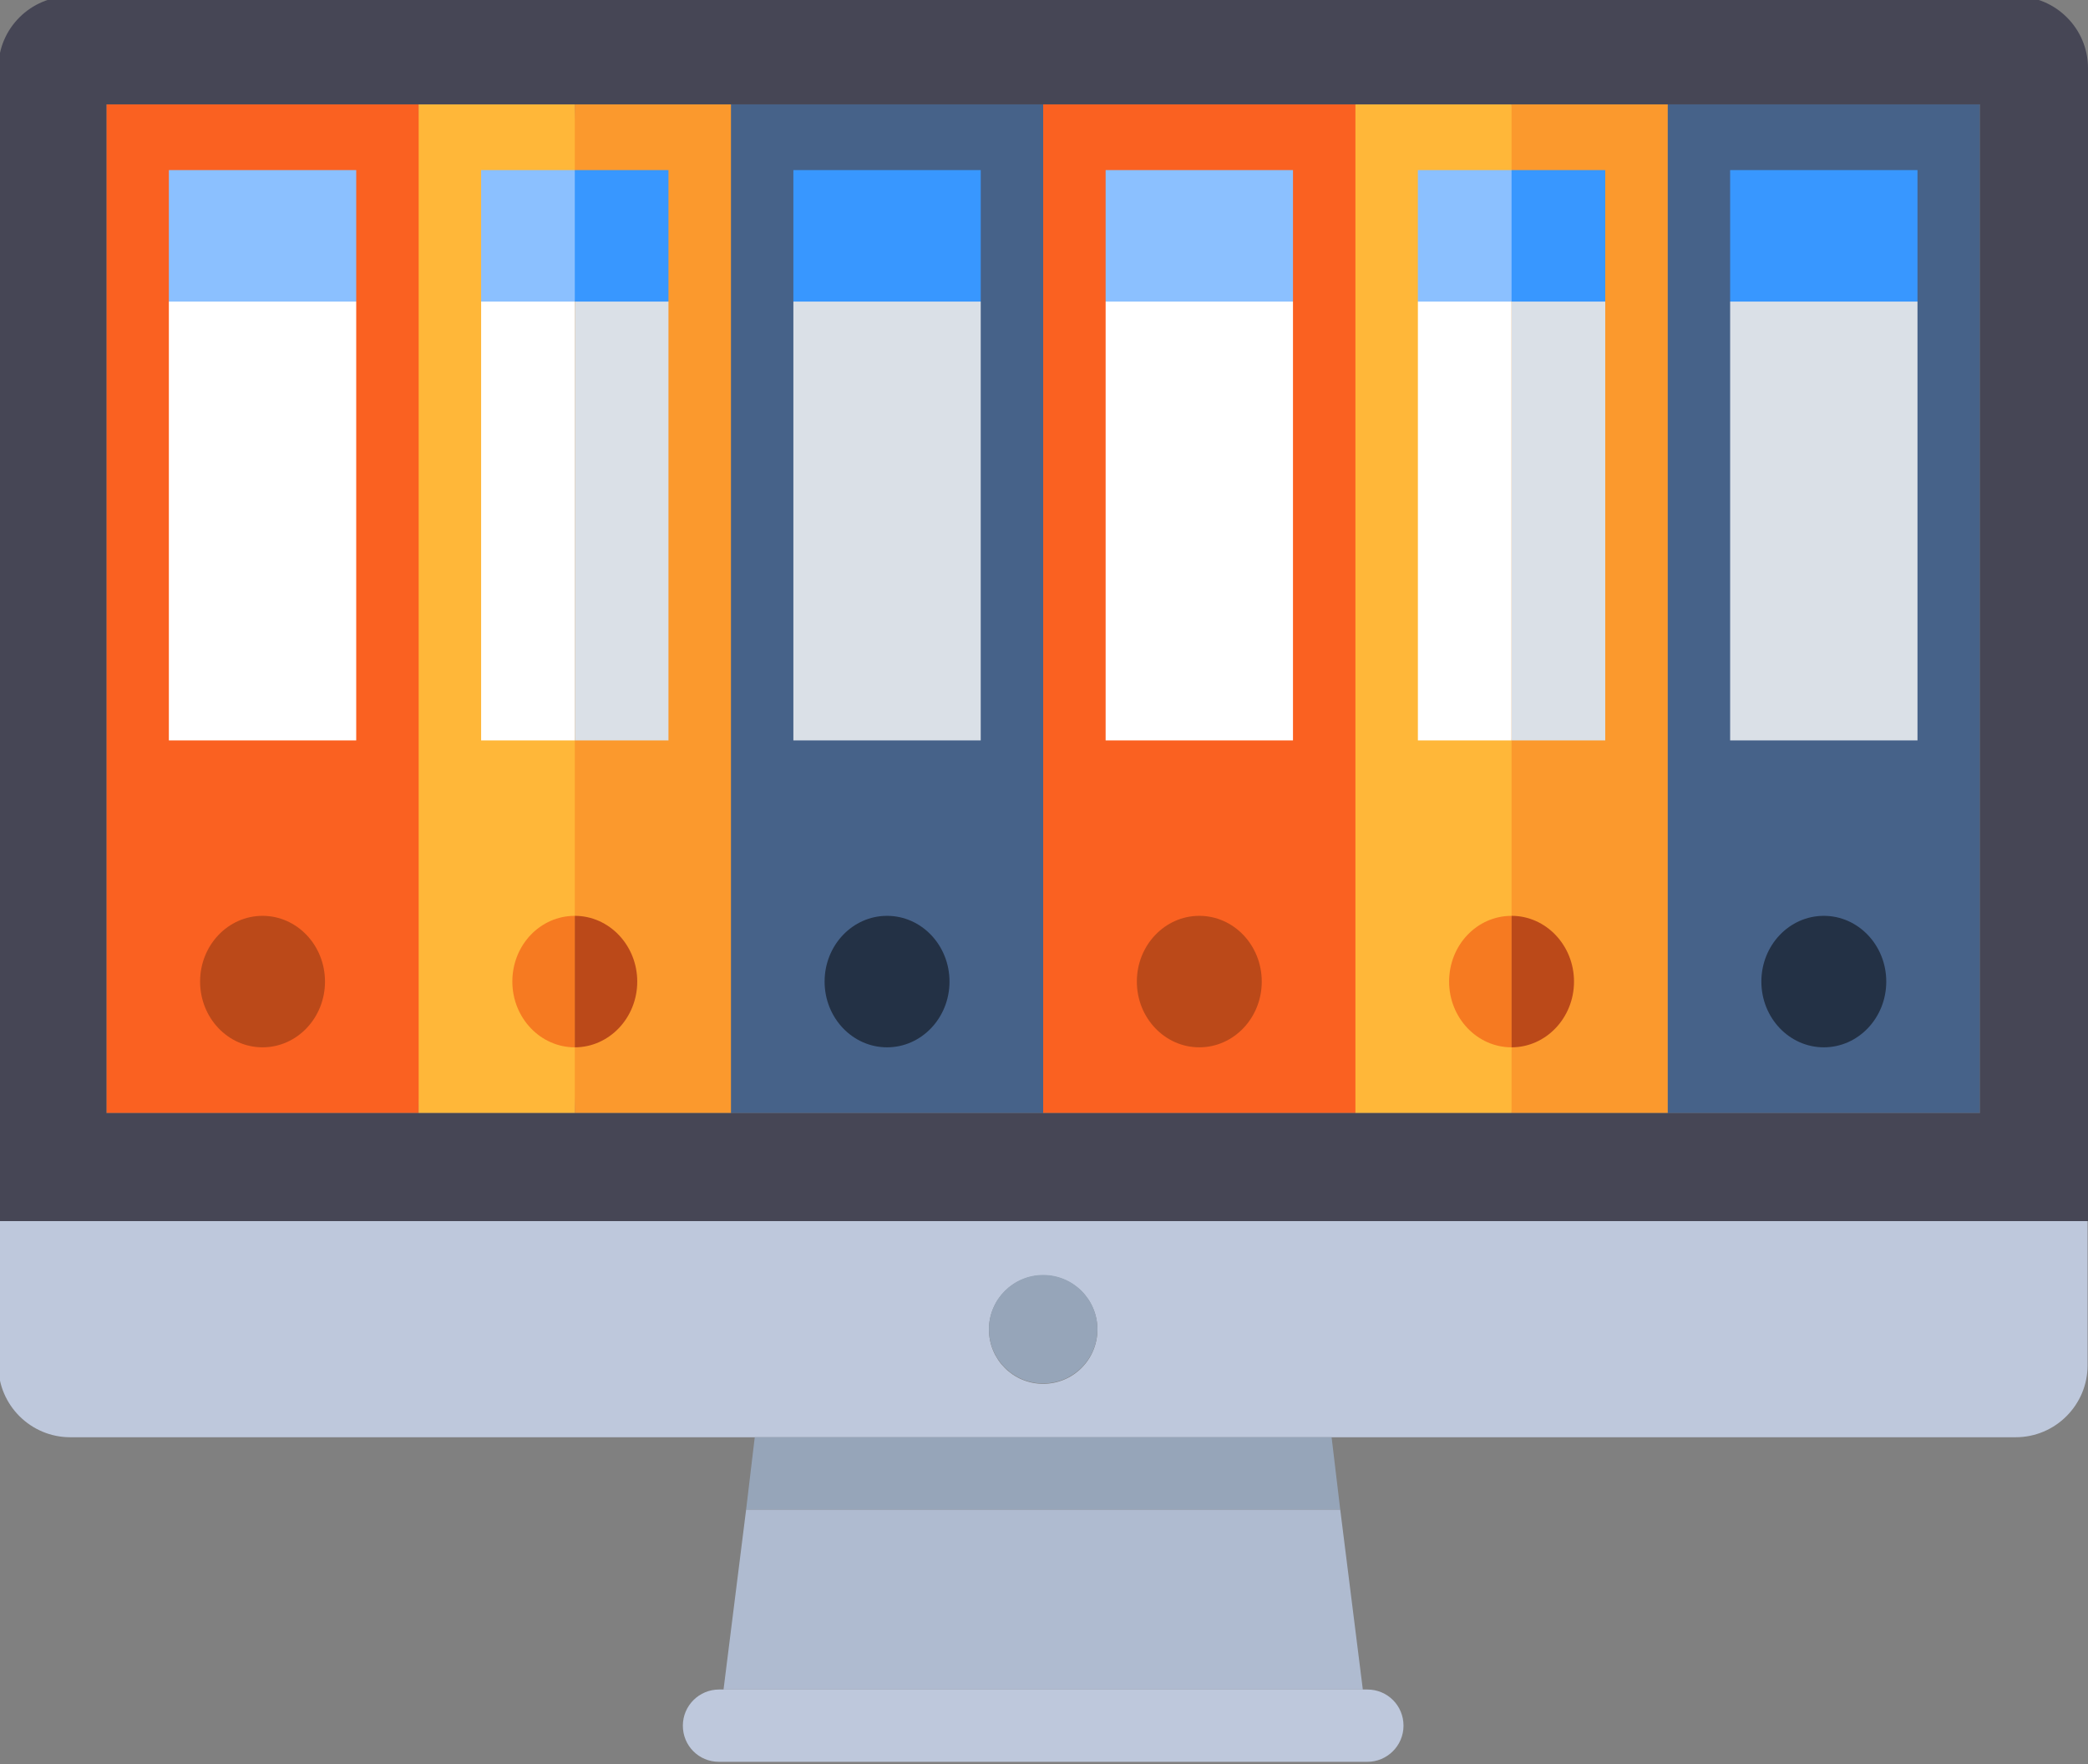 <?xml version="1.0" encoding="utf-8"?>
<!-- Generator: Adobe Illustrator 19.2.1, SVG Export Plug-In . SVG Version: 6.00 Build 0)  -->
<svg version="1.1" id="Layer_1" xmlns="http://www.w3.org/2000/svg" xmlns:xlink="http://www.w3.org/1999/xlink" x="0px" y="0px"
	 viewBox="0 0 508.2 429.4" style="enable-background:new 0 0 508.2 429.4;" xml:space="preserve">
<rect x="0" y="0" width="508.2" height="429.4" fill="#808080" stroke="none"/>
<style type="text/css">
	.st0{fill:#FA6121;}
	.st1{fill:#BB4919;}
	.st2{fill:#FFFFFF;}
	.st3{fill:#8BC0FF;}
	.st4{fill:#466289;}
	.st5{fill:#233145;}
	.st6{fill:#DAE0E7;}
	.st7{fill:#3897FF;}
	.st8{fill:#FFB739;}
	.st9{fill:#F67A21;}
	.st10{fill:#FB992D;}
	.st11{fill:#464655;}
	.st12{fill:#BEC8DC;}
	.st13{fill:#AFBBD0;}
	.st14{fill:#96A5B9;}
</style>
<g id="XMLID_444_">
	<polygon id="XMLID_445_" class="st0" points="101.9,25.4 25.9,25.4 25.9,270.9 101.9,270.9 107,148.1 	"/>
	<ellipse id="XMLID_446_" class="st1" cx="63.9" cy="238.9" rx="15.2" ry="16"/>
	<polygon id="XMLID_447_" class="st2" points="41.1,180.2 86.7,180.2 86.7,73.4 63.9,68.1 41.1,73.4 	"/>
	<rect id="XMLID_448_" x="41.1" y="41.4" class="st3" width="45.6" height="32"/>
	<rect id="XMLID_449_" x="177.9" y="25.4" class="st4" width="76" height="245.5"/>
	<ellipse id="XMLID_450_" class="st5" cx="215.9" cy="238.9" rx="15.2" ry="16"/>
	<polygon id="XMLID_451_" class="st6" points="193.1,180.2 238.7,180.2 238.7,73.4 215.9,68.1 193.1,73.4 	"/>
	<rect id="XMLID_452_" x="193.1" y="41.4" class="st7" width="45.6" height="32"/>
	<polygon id="XMLID_453_" class="st8" points="101.9,25.4 101.9,270.9 139.9,270.9 145,148.1 139.9,25.4 	"/>
	<path id="XMLID_454_" class="st9" d="M124.7,238.9c0,8.8,6.8,16,15.2,16l5.1-16l-5.1-16C131.5,222.9,124.7,230,124.7,238.9z"/>
	<polygon id="XMLID_455_" class="st2" points="117.1,73.4 117.1,180.2 139.9,180.2 145,126.8 139.9,73.4 128.5,68.1 	"/>
	<rect id="XMLID_458_" x="139.9" y="25.4" class="st10" width="38" height="245.5"/>
	<path id="XMLID_459_" class="st1" d="M155.1,238.9c0-8.8-6.8-16-15.2-16v32C148.3,254.9,155.1,247.7,155.1,238.9z"/>
	<polygon id="XMLID_460_" class="st6" points="139.9,180.2 162.7,180.2 162.7,73.4 151.3,68.1 139.9,73.4 	"/>
	<polygon id="XMLID_461_" class="st3" points="139.9,41.4 117.1,41.4 117.1,73.4 139.9,73.4 145,57.4 	"/>
	<rect id="XMLID_462_" x="139.9" y="41.4" class="st7" width="22.8" height="32"/>
</g>
<g id="XMLID_1_">
	<polygon id="XMLID_17_" class="st0" points="329.9,25.4 253.9,25.4 253.9,270.9 329.9,270.9 335,148.1 	"/>
	<ellipse id="XMLID_16_" class="st1" cx="291.9" cy="238.9" rx="15.2" ry="16"/>
	<polygon id="XMLID_15_" class="st2" points="269.1,180.2 314.7,180.2 314.7,73.4 291.9,68.1 269.1,73.4 	"/>
	<rect id="XMLID_14_" x="269.1" y="41.4" class="st3" width="45.6" height="32"/>
	<rect id="XMLID_13_" x="405.9" y="25.4" class="st4" width="76" height="245.5"/>
	<ellipse id="XMLID_12_" class="st5" cx="443.9" cy="238.9" rx="15.2" ry="16"/>
	<polygon id="XMLID_11_" class="st6" points="421.1,180.2 466.7,180.2 466.7,73.4 443.9,68.1 421.1,73.4 	"/>
	<rect id="XMLID_10_" x="421.1" y="41.4" class="st7" width="45.6" height="32"/>
	<polygon id="XMLID_9_" class="st8" points="329.9,25.4 329.9,270.9 367.9,270.9 373,148.1 367.9,25.4 	"/>
	<path id="XMLID_8_" class="st9" d="M352.7,238.9c0,8.8,6.8,16,15.2,16l5.1-16l-5.1-16C359.5,222.9,352.7,230,352.7,238.9z"/>
	<polygon id="XMLID_7_" class="st2" points="345.1,73.4 345.1,180.2 367.9,180.2 373,126.8 367.9,73.4 356.5,68.1 	"/>
	<rect id="XMLID_6_" x="367.9" y="25.4" class="st10" width="38" height="245.5"/>
	<path id="XMLID_5_" class="st1" d="M383.1,238.9c0-8.8-6.8-16-15.2-16v32C376.3,254.9,383.1,247.7,383.1,238.9z"/>
	<polygon id="XMLID_4_" class="st6" points="367.9,180.2 390.7,180.2 390.7,73.4 379.3,68.1 367.9,73.4 	"/>
	<polygon id="XMLID_3_" class="st3" points="367.9,41.4 345.1,41.4 345.1,73.4 367.9,73.4 373,57.4 	"/>
	<rect id="XMLID_2_" x="367.9" y="41.4" class="st7" width="22.8" height="32"/>
</g>
<path class="st11" d="M490.7-0.9H17.1C7.5-0.9-0.4,6.9-0.4,16.6v280.6h508.6V16.6C508.2,6.9,500.3-0.9,490.7-0.9z M481.9,270.9h-456
	V25.4h456V270.9z"/>
<path class="st12" d="M-0.4,332.3c0,9.7,7.9,17.5,17.5,17.5h166.6h140.3h166.6c9.7,0,17.5-7.9,17.5-17.5v-35.1H-0.4V332.3z
	 M253.9,310.4c7.3,0,13.2,5.9,13.2,13.2s-5.9,13.2-13.2,13.2c-7.3,0-13.2-5.9-13.2-13.2S246.6,310.4,253.9,310.4z"/>
<polygon class="st13" points="176.1,411.2 331.7,411.2 326.2,367.4 181.6,367.4 "/>
<path class="st12" d="M175,411.2c-4.8,0-8.8,3.9-8.8,8.8s3.9,8.8,8.8,8.8h157.8c4.8,0,8.8-3.9,8.8-8.8s-3.9-8.8-8.8-8.8h-1.1H176.1
	H175z"/>
<g>
	<polygon class="st14" points="181.6,367.4 326.2,367.4 324.1,349.8 183.7,349.8 	"/>
	<circle class="st14" cx="253.9" cy="323.5" r="13.2"/>
</g>
</svg>

